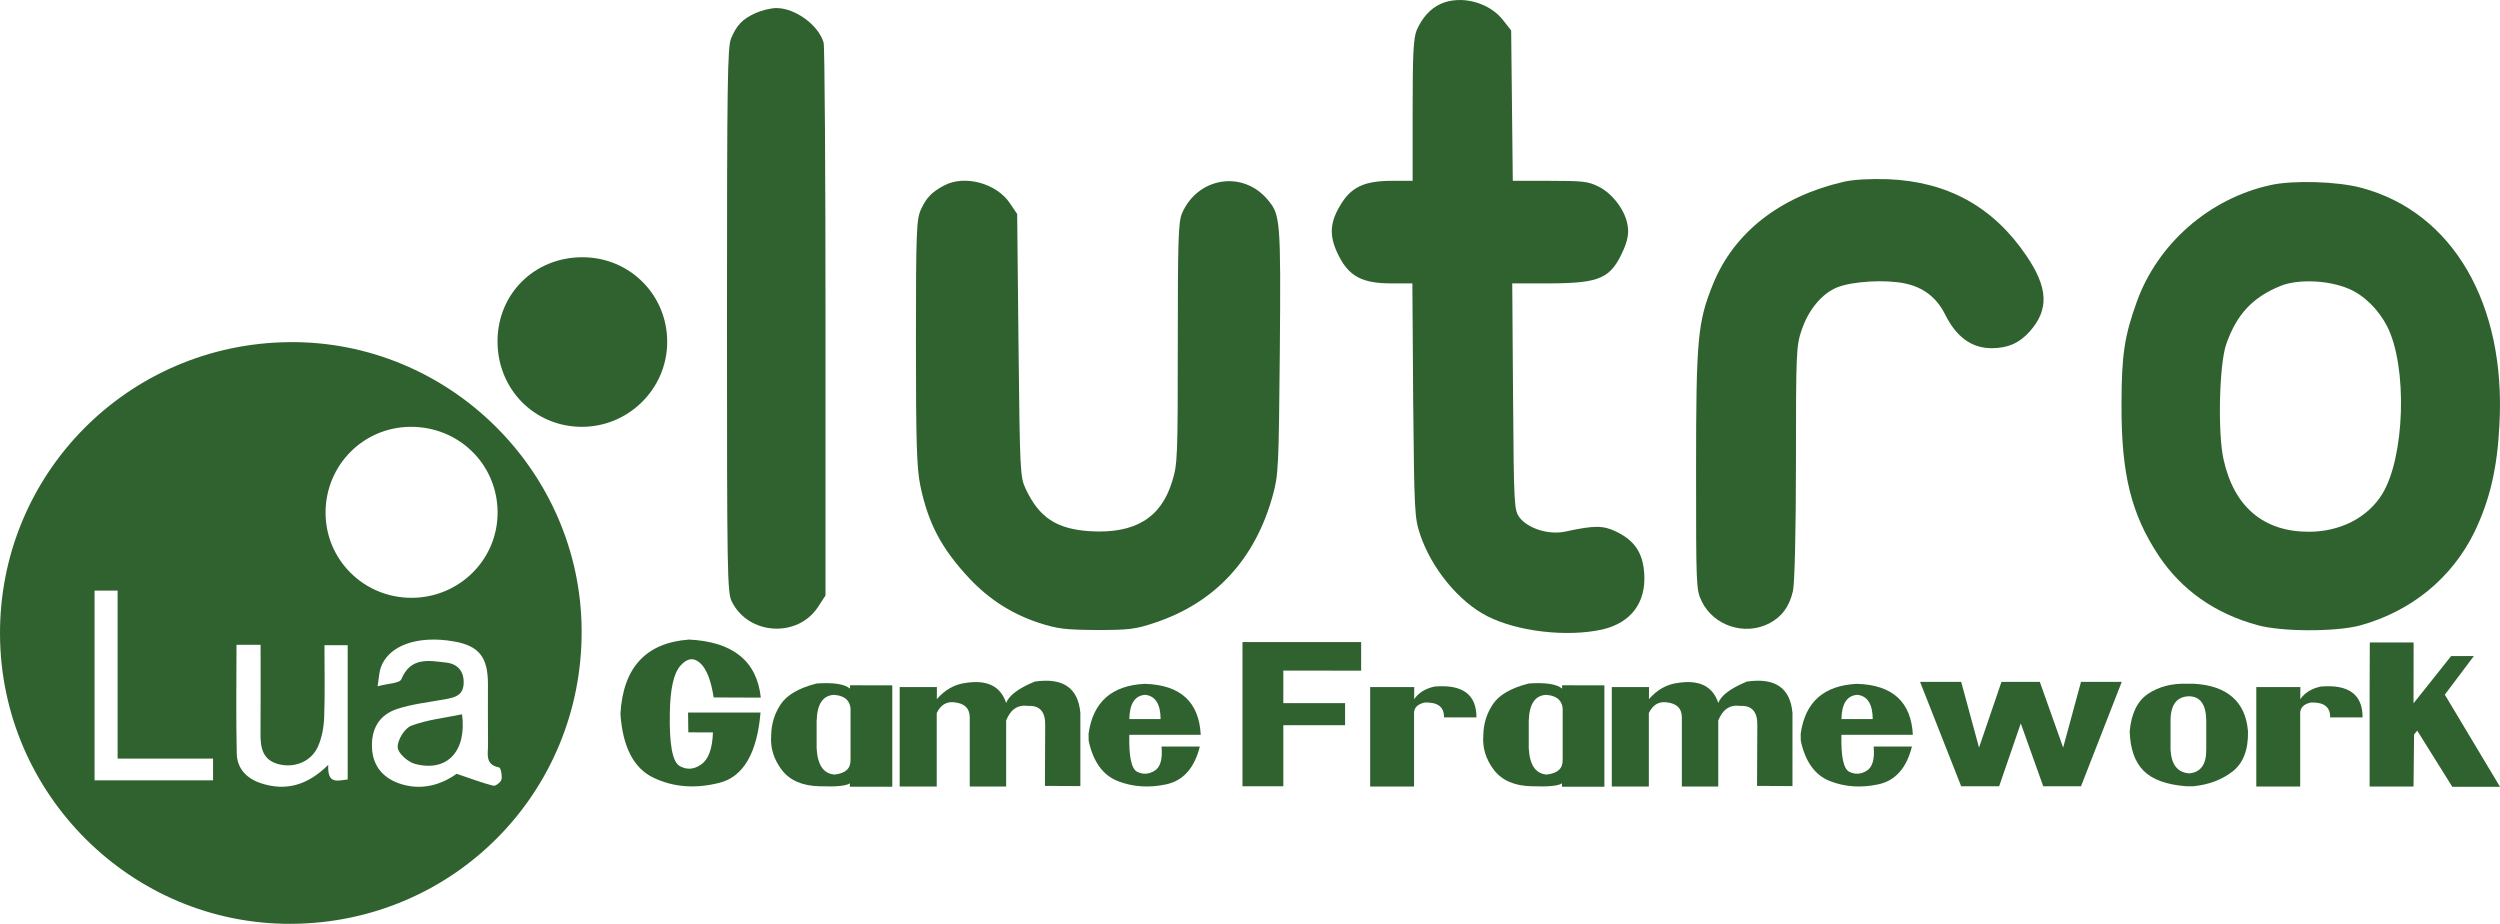 <?xml version="1.0" encoding="utf-8"?>
<svg viewBox="0 0 570.756 210.914" version="1.1" id="svg2" xmlns="http://www.w3.org/2000/svg">
  <path id="path22" style="fill-opacity: 1; fill-rule: nonzero; stroke: none; fill: rgb(48, 98, 48);" d="M 48.641 173.198 L 26.851 173.198 L 26.851 134.833 L 21.586 134.833 L 21.586 178.155 L 35.199 178.155 L 48.641 178.155 L 48.641 173.198 Z M 53.993 147.216 C 53.993 155.66 53.859 163.884 54.056 172.1 C 54.138 175.521 56.385 177.77 59.601 178.824 C 65.266 180.68 70.234 179.288 74.94 174.616 C 74.701 179.219 77.165 178.176 79.374 177.954 L 79.374 147.305 L 74.075 147.305 C 74.075 152.974 74.21 158.378 74.01 163.769 C 73.926 166.025 73.496 168.419 72.579 170.461 C 71.058 173.853 67.351 175.324 63.835 174.52 C 59.934 173.63 59.445 170.74 59.474 167.405 C 59.533 160.735 59.491 154.065 59.491 147.216 L 53.993 147.216 Z M 86.214 156.678 C 88.589 156.023 91.241 156.01 91.633 155.064 C 93.766 149.903 97.931 150.838 101.822 151.259 C 104.369 151.534 105.966 153.136 105.855 156.03 C 105.746 158.83 103.78 159.241 101.663 159.634 C 97.995 160.313 94.223 160.696 90.705 161.845 C 86.485 163.223 84.695 166.51 84.935 170.876 C 85.164 175.029 87.621 177.879 91.886 179.1 C 97.085 180.589 101.456 178.659 104.256 176.661 C 107.731 177.831 110.153 178.763 112.651 179.389 C 113.149 179.513 114.356 178.556 114.494 177.935 C 114.685 177.068 114.328 175.284 113.946 175.209 C 110.644 174.563 111.444 172.064 111.418 170.001 C 111.359 165.355 111.408 160.706 111.398 156.059 C 111.385 149.995 109.31 147.433 103.634 146.438 C 95.294 144.974 88.605 147.38 86.89 152.521 C 86.576 153.461 86.555 154.499 86.214 156.678 M 94 136.481 C 104.947 136.445 113.721 127.64 113.601 116.81 C 113.48 105.916 104.694 97.368 93.696 97.445 C 82.974 97.521 74.391 106.154 74.328 116.926 C 74.264 127.766 83.068 136.518 94 136.481 M 66.534 210.913 C 30.159 211.124 0.208 181.425 0.001 144.939 C -0.205 108.205 29.205 78.455 66.069 78.109 C 102.441 77.766 132.59 107.491 132.79 143.89 C 132.993 180.916 103.553 210.698 66.534 210.913"/>
  <path id="path26" style="fill-opacity: 1; fill-rule: nonzero; stroke: none; fill: rgb(48, 98, 48);" d="M 113.585 77.883 C 113.618 67.009 122.078 58.685 133.051 58.729 C 143.86 58.773 152.403 67.4 152.323 78.195 C 152.244 88.851 143.428 97.513 132.728 97.444 C 121.943 97.376 113.553 88.803 113.585 77.883"/>
  <path id="path30" style="fill-opacity: 1; fill-rule: nonzero; stroke: none; fill: rgb(48, 98, 48);" d="M 105.488 163.076 C 106.59 171.525 102.096 176.33 94.763 174.408 C 93.129 173.979 90.841 171.955 90.794 170.599 C 90.736 168.935 92.364 166.263 93.889 165.686 C 97.556 164.301 101.589 163.886 105.488 163.076"/>
  <path id="path34" style="fill-opacity: 1; fill-rule: nonzero; stroke: none; fill: rgb(48, 98, 48);" d="M 141.646 162.996 C 142.236 152.403 147.457 146.741 157.311 146.014 C 167.343 146.508 172.805 150.926 173.696 159.27 L 162.931 159.229 C 162.314 155.25 161.27 152.621 159.803 151.345 C 158.334 150.041 156.838 150.261 155.315 152.004 C 153.805 153.746 153.009 157.321 152.926 162.729 C 152.776 169.879 153.516 173.926 155.15 174.874 C 156.783 175.806 158.43 175.69 160.09 174.524 C 161.751 173.358 162.643 170.921 162.766 167.216 L 157.146 167.195 L 157.085 162.668 L 173.635 162.668 C 172.839 171.985 169.704 177.338 164.228 178.723 C 158.753 180.109 153.75 179.725 149.221 177.57 C 144.693 175.416 142.168 170.558 141.646 162.996"/>
  <path id="path38" style="fill-opacity: 1; fill-rule: nonzero; stroke: none; fill: rgb(48, 98, 48);" d="M 190.453 158.633 C 187.873 158.743 186.535 160.739 186.439 164.623 L 186.439 170.839 C 186.644 174.654 188.01 176.651 190.535 176.83 C 193.005 176.569 194.22 175.464 194.179 173.515 L 194.179 162.668 C 194.37 160.211 193.129 158.866 190.453 158.633 M 194.055 156.45 L 203.709 156.471 L 203.709 158.18 L 203.709 161.061 L 203.709 162.996 L 203.709 166.846 L 203.709 169.749 L 203.709 173.598 L 203.709 175.533 L 203.709 179.609 L 194.034 179.609 L 194.014 178.826 C 193.259 179.416 190.96 179.643 187.117 179.505 C 183.193 179.423 180.311 178.174 178.473 175.759 C 176.634 173.33 175.83 170.695 176.064 167.855 C 176.105 165.248 176.839 162.88 178.266 160.753 C 179.694 158.626 182.425 157.054 186.459 156.039 C 190.288 155.778 192.82 156.169 194.055 157.213 L 194.055 156.45 Z"/>
  <path id="path42" style="fill-opacity: 1; fill-rule: nonzero; stroke: none; fill: rgb(48, 98, 48);" d="M 220.445 155.915 C 225.358 155.133 228.445 156.656 229.707 160.485 C 230.366 158.756 232.543 157.13 236.234 155.606 C 242.684 154.659 246.155 157.048 246.649 162.77 L 246.649 179.464 L 238.56 179.423 L 238.621 165.673 C 238.704 162.53 237.406 161.026 234.731 161.164 C 232.411 160.821 230.738 161.926 229.707 164.479 L 229.707 179.566 L 226.394 179.566 L 224.726 179.566 L 223.059 179.566 L 221.393 179.566 L 223.059 179.566 L 221.393 179.566 L 221.393 163.779 C 221.393 161.693 220.17 160.54 217.728 160.32 C 216.013 160.169 214.723 160.993 213.858 162.79 L 213.858 166.743 L 213.858 168.698 L 213.858 173.639 L 213.858 175.615 L 213.858 179.566 L 209.7 179.566 L 208.032 179.566 L 206.365 179.566 L 205.398 179.566 L 205.398 156.863 L 208.032 156.863 L 209.7 156.863 L 211.368 156.863 L 213.035 156.863 L 211.368 156.863 L 213.899 156.863 L 213.879 159.62 C 215.731 157.48 217.92 156.244 220.445 155.915"/>
  <path id="path46" style="fill-opacity: 1; fill-rule: nonzero; stroke: none; fill: rgb(48, 98, 48);" d="M 261.511 158.633 C 259.124 158.756 257.895 160.601 257.826 164.17 L 261.388 164.17 L 263.179 164.17 L 264.97 164.17 C 264.943 160.766 263.789 158.921 261.511 158.633 M 261.388 156.121 C 269.499 156.369 273.745 160.245 274.13 167.751 L 271.228 167.751 L 269.436 167.751 L 264.97 167.751 L 263.179 167.751 L 260.503 167.751 L 257.826 167.751 C 257.703 172.733 258.308 175.554 259.638 176.211 C 260.969 176.856 262.286 176.775 263.59 175.965 C 264.921 175.155 265.45 173.31 265.175 170.428 L 268.551 170.428 L 270.343 170.428 L 272.133 170.428 L 273.924 170.428 L 272.133 170.428 L 273.924 170.428 C 272.703 175.354 270.136 178.236 266.225 179.073 C 262.314 179.91 258.642 179.664 255.212 178.333 C 251.795 176.988 249.572 173.914 248.543 169.11 L 248.522 167.505 C 249.537 160.259 253.826 156.464 261.388 156.121"/>
  <path id="path50" style="fill-opacity: 1; fill-rule: nonzero; stroke: none; fill: rgb(48, 98, 48);" d="M 283.66 146.59 L 292.985 146.59 L 310.75 146.59 L 310.75 153.115 L 292.985 153.095 L 292.985 160.526 L 307.085 160.526 L 307.085 165.569 L 292.985 165.569 L 292.985 179.505 L 283.66 179.505 L 283.66 146.59 Z"/>
  <path id="path54" style="fill-opacity: 1; fill-rule: nonzero; stroke: none; fill: rgb(48, 98, 48);" d="M 327.526 156.739 C 333.907 156.204 337.091 158.55 337.078 163.779 L 329.667 163.779 C 329.723 161.419 328.26 160.286 325.283 160.383 C 323.664 160.739 322.846 161.541 322.833 162.791 L 322.833 166.743 L 322.833 168.699 L 322.833 173.639 L 322.833 175.615 L 322.833 179.568 L 317.914 179.568 L 315.938 179.568 L 313.961 179.568 L 312.809 179.568 L 312.809 156.863 L 315.938 156.863 L 317.914 156.863 L 319.889 156.863 L 321.845 156.863 L 319.889 156.863 L 322.874 156.863 L 322.854 159.62 C 323.896 158.139 325.454 157.178 327.526 156.739"/>
  <path id="path58" style="fill-opacity: 1; fill-rule: nonzero; stroke: none; fill: rgb(48, 98, 48);" d="M 353.031 158.633 C 350.451 158.743 349.114 160.739 349.018 164.623 L 349.018 170.839 C 349.222 174.654 350.589 176.651 353.114 176.83 C 355.584 176.569 356.799 175.464 356.758 173.515 L 356.758 162.668 C 356.949 160.211 355.708 158.866 353.031 158.633 M 356.634 156.45 L 366.287 156.471 L 366.287 158.18 L 366.287 161.061 L 366.287 162.996 L 366.287 166.846 L 366.287 169.749 L 366.287 173.598 L 366.287 175.533 L 366.287 179.609 L 356.613 179.609 L 356.593 178.826 C 355.838 179.416 353.539 179.643 349.696 179.505 C 345.771 179.423 342.89 178.174 341.051 175.759 C 339.213 173.33 338.409 170.695 338.643 167.855 C 338.684 165.248 339.418 162.88 340.845 160.753 C 342.273 158.626 345.004 157.054 349.038 156.039 C 352.866 155.778 355.399 156.169 356.634 157.213 L 356.634 156.45 Z"/>
  <path id="path62" style="fill-opacity: 1; fill-rule: nonzero; stroke: none; fill: rgb(48, 98, 48);" d="M 383.023 155.915 C 387.935 155.133 391.023 156.656 392.285 160.485 C 392.944 158.756 395.12 157.13 398.811 155.606 C 405.261 154.659 408.732 157.048 409.226 162.77 L 409.226 179.464 L 401.138 179.423 L 401.199 165.673 C 401.281 162.53 399.984 161.026 397.309 161.164 C 394.989 160.821 393.315 161.926 392.285 164.479 L 392.285 179.566 L 388.971 179.566 L 387.304 179.566 L 385.636 179.566 L 383.97 179.566 L 385.636 179.566 L 383.97 179.566 L 383.97 163.779 C 383.97 161.693 382.747 160.54 380.305 160.32 C 378.59 160.169 377.3 160.993 376.435 162.79 L 376.435 166.743 L 376.435 168.698 L 376.435 173.639 L 376.435 175.615 L 376.435 179.566 L 372.278 179.566 L 370.61 179.566 L 368.943 179.566 L 367.975 179.566 L 367.975 156.863 L 370.61 156.863 L 372.278 156.863 L 373.945 156.863 L 375.613 156.863 L 373.945 156.863 L 376.476 156.863 L 376.456 159.62 C 378.309 157.48 380.498 156.244 383.023 155.915"/>
  <path id="path66" style="fill-opacity: 1; fill-rule: nonzero; stroke: none; fill: rgb(48, 98, 48);" d="M 424.09 158.633 C 421.703 158.756 420.474 160.601 420.405 164.17 L 423.966 164.17 L 425.758 164.17 L 427.549 164.17 C 427.521 160.766 426.368 158.921 424.09 158.633 M 423.966 156.121 C 432.076 156.369 436.324 160.245 436.709 167.751 L 433.806 167.751 L 432.015 167.751 L 427.549 167.751 L 425.758 167.751 L 423.081 167.751 L 420.405 167.751 C 420.281 172.733 420.886 175.554 422.216 176.211 C 423.548 176.856 424.865 176.775 426.169 175.965 C 427.5 175.155 428.029 173.31 427.754 170.428 L 431.13 170.428 L 432.921 170.428 L 434.711 170.428 L 436.503 170.428 L 434.711 170.428 L 436.503 170.428 C 435.281 175.354 432.715 178.236 428.804 179.073 C 424.893 179.91 421.223 179.664 417.791 178.333 C 414.374 176.988 412.151 173.914 411.121 169.11 L 411.101 167.505 C 412.116 160.259 416.405 156.464 423.966 156.121"/>
  <path id="path70" style="fill-opacity: 1; fill-rule: nonzero; stroke: none; fill: rgb(48, 98, 48);" d="M 438.355 155.669 L 447.741 155.669 L 451.818 170.675 L 456.943 155.669 L 465.691 155.669 L 471.023 170.675 L 475.099 155.669 L 484.403 155.669 L 475.099 179.506 L 466.474 179.506 L 461.349 165.159 L 456.407 179.506 L 447.741 179.506 L 438.355 155.669 Z"/>
  <path id="path74" style="fill-opacity: 1; fill-rule: nonzero; stroke: none; fill: rgb(48, 98, 48);" d="M 499.739 158.961 C 497.008 159.044 495.607 160.828 495.54 164.314 L 495.54 171.189 C 495.731 174.593 497.159 176.383 499.821 176.561 C 502.456 176.314 503.746 174.483 503.691 171.065 L 503.691 164.396 C 503.623 160.8 502.305 158.989 499.739 158.961 M 486.215 166.989 C 486.571 162.886 487.978 160.018 490.435 158.385 C 492.891 156.751 495.841 155.99 499.286 156.1 L 500.809 156.1 C 504.569 156.293 507.506 157.29 509.62 159.095 C 511.733 160.9 512.934 163.51 513.221 166.928 C 513.318 171.168 512.137 174.243 509.681 176.15 C 507.239 178.03 504.26 179.148 500.748 179.505 L 499.162 179.505 C 494.648 179.161 491.389 177.981 489.385 175.964 C 487.395 173.975 486.338 170.983 486.215 166.989"/>
  <path id="path78" style="fill-opacity: 1; fill-rule: nonzero; stroke: none; fill: rgb(48, 98, 48);" d="M 529.834 156.739 C 536.215 156.204 539.399 158.55 539.385 163.779 L 531.975 163.779 C 532.03 161.419 530.568 160.286 527.59 160.383 C 525.971 160.739 525.154 161.541 525.14 162.791 L 525.14 166.743 L 525.14 168.699 L 525.14 173.639 L 525.14 175.615 L 525.14 179.568 L 520.221 179.568 L 518.245 179.568 L 516.269 179.568 L 515.116 179.568 L 515.116 156.863 L 518.245 156.863 L 520.221 156.863 L 522.196 156.863 L 524.153 156.863 L 522.196 156.863 L 525.181 156.863 L 525.161 159.62 C 526.204 158.139 527.761 157.178 529.834 156.739"/>
  <path id="path82" style="fill-opacity: 1; fill-rule: nonzero; stroke: none; fill: rgb(48, 98, 48);" d="M 551.015 179.568 L 546.095 179.568 L 544.119 179.568 L 542.143 179.568 L 540.99 179.568 L 540.99 156.863 L 541.031 146.673 L 551.035 146.673 L 551.015 160.568 L 559.599 149.781 L 564.786 149.781 L 558.158 158.591 L 570.756 179.629 L 559.866 179.629 L 551.859 166.805 L 551.139 167.67 L 551.015 179.568 Z"/>
  <path id="path86" style="fill-opacity: 1; fill-rule: nonzero; stroke: none; fill: rgb(48, 98, 48);" d="M 328.979 0.855 C 326.575 1.903 324.665 4.06 323.433 6.895 C 322.693 8.805 322.507 12.133 322.507 25.26 L 322.507 41.284 L 317.763 41.284 C 311.352 41.284 308.334 42.763 305.868 47.076 C 303.465 51.144 303.465 54.225 305.745 58.601 C 308.086 63.161 311.168 64.703 317.639 64.703 L 322.446 64.703 L 322.631 91.326 C 322.878 116.84 322.939 118.196 324.234 122.079 C 326.821 129.783 333.107 137.424 339.579 140.69 C 346.481 144.204 357.821 145.498 365.833 143.71 C 372.365 142.17 375.816 137.609 375.385 130.954 C 375.078 126.27 373.229 123.435 369.038 121.401 C 366.018 119.921 364.045 119.921 357.451 121.339 C 353.63 122.203 348.824 120.661 346.912 118.135 C 345.68 116.409 345.619 115.608 345.434 90.525 L 345.249 64.703 L 353.754 64.703 C 365.34 64.641 367.744 63.593 370.64 57.06 C 371.564 54.965 371.873 53.301 371.626 51.699 C 371.195 48.248 368.297 44.304 365.031 42.639 C 362.627 41.406 361.395 41.284 353.815 41.284 L 345.373 41.284 L 345.188 24.151 L 345.003 6.956 L 343.215 4.676 C 340.073 0.546 333.601 -1.179 328.979 0.855"/>
  <path id="path90" style="fill-opacity: 1; fill-rule: nonzero; stroke: none; fill: rgb(48, 98, 48);" d="M 172.443 3.011 C 169.484 4.368 168.19 5.723 166.896 8.804 C 166.095 10.776 165.971 18.665 165.971 73.145 C 165.971 131.076 166.033 135.39 167.081 137.361 C 170.901 145.004 182.056 145.681 186.74 138.595 L 188.466 135.945 L 188.466 73.7 C 188.466 39.434 188.281 10.654 188.035 9.729 C 186.864 5.723 181.564 1.84 177.25 1.84 C 175.955 1.84 173.799 2.395 172.443 3.011"/>
  <path id="path94" style="fill-opacity: 1; fill-rule: nonzero; stroke: none; fill: rgb(48, 98, 48);" d="M 420.806 41.529 C 406.324 44.919 395.909 53.054 391.101 64.825 C 387.589 73.514 387.219 77.211 387.219 107.164 C 387.219 133.91 387.219 134.65 388.513 137.3 C 391.225 142.846 398.25 145.189 403.859 142.354 C 406.755 140.874 408.543 138.471 409.344 134.896 C 409.713 133.294 410.021 121.338 410.021 105.623 C 410.021 80.54 410.083 78.938 411.315 75.363 C 412.856 70.741 415.938 67.043 419.389 65.625 C 422.901 64.208 430.42 63.776 434.858 64.701 C 439.049 65.564 442.13 67.906 444.04 71.726 C 446.629 76.965 450.141 79.493 454.703 79.493 C 458.4 79.493 461.05 78.321 463.454 75.61 C 467.829 70.618 467.583 65.688 462.653 58.415 C 455.071 47.199 444.656 41.468 431.036 40.913 C 426.784 40.789 423.21 40.974 420.806 41.529"/>
  <path id="path98" style="fill-opacity: 1; fill-rule: nonzero; stroke: none; fill: rgb(48, 98, 48);" d="M 215.583 42.33 C 212.748 43.809 211.515 45.104 210.283 47.754 C 209.235 50.034 209.111 52.375 209.111 78.136 C 209.111 101.309 209.296 106.855 210.098 110.8 C 211.885 119.489 214.966 125.283 221.375 132.123 C 225.875 136.869 230.99 140.135 237.091 142.169 C 241.466 143.586 243.069 143.771 250.403 143.833 C 257.799 143.833 259.277 143.648 263.653 142.169 C 277.396 137.608 286.579 127.686 290.585 113.08 C 291.879 108.396 291.94 106.733 292.188 80.109 C 292.434 50.219 292.31 48.986 289.414 45.596 C 283.683 38.755 273.329 40.481 269.816 48.801 C 269.015 50.774 268.891 55.149 268.891 78.506 C 268.891 104.329 268.83 106.116 267.598 109.936 C 265.07 118.256 259.092 121.893 248.863 121.276 C 241.159 120.784 237.214 118.134 234.133 111.539 C 232.9 108.889 232.839 107.534 232.53 78.814 L 232.223 48.863 L 230.559 46.398 C 227.539 41.838 220.205 39.865 215.583 42.33"/>
  <path id="path102" style="fill-opacity: 1; fill-rule: nonzero; stroke: none; fill: rgb(48, 98, 48);" d="M 536.236 65.935 C 539.749 67.414 543.015 70.68 544.988 74.501 C 549.671 83.684 549.055 104.33 543.879 112.773 C 540.55 118.196 534.264 121.401 527.115 121.401 C 516.761 121.401 510.044 115.731 507.64 104.884 C 506.285 98.845 506.655 83.13 508.256 78.569 C 510.66 71.728 514.296 67.845 520.706 65.258 C 524.711 63.655 531.676 63.963 536.236 65.935 M 518.303 42.27 C 504.374 45.351 492.665 55.581 487.858 68.831 C 485.023 76.72 484.345 80.973 484.345 92.435 C 484.284 108.213 486.564 117.395 492.85 126.886 C 498.088 134.713 505.669 140.074 515.406 142.725 C 520.953 144.265 533.34 144.265 538.825 142.786 C 550.473 139.581 559.779 132.001 564.955 121.401 C 568.406 114.19 570.132 106.98 570.625 96.996 C 572.166 69.386 559.964 48.433 539.132 42.886 C 533.71 41.406 523.418 41.099 518.303 42.27"/>
</svg>